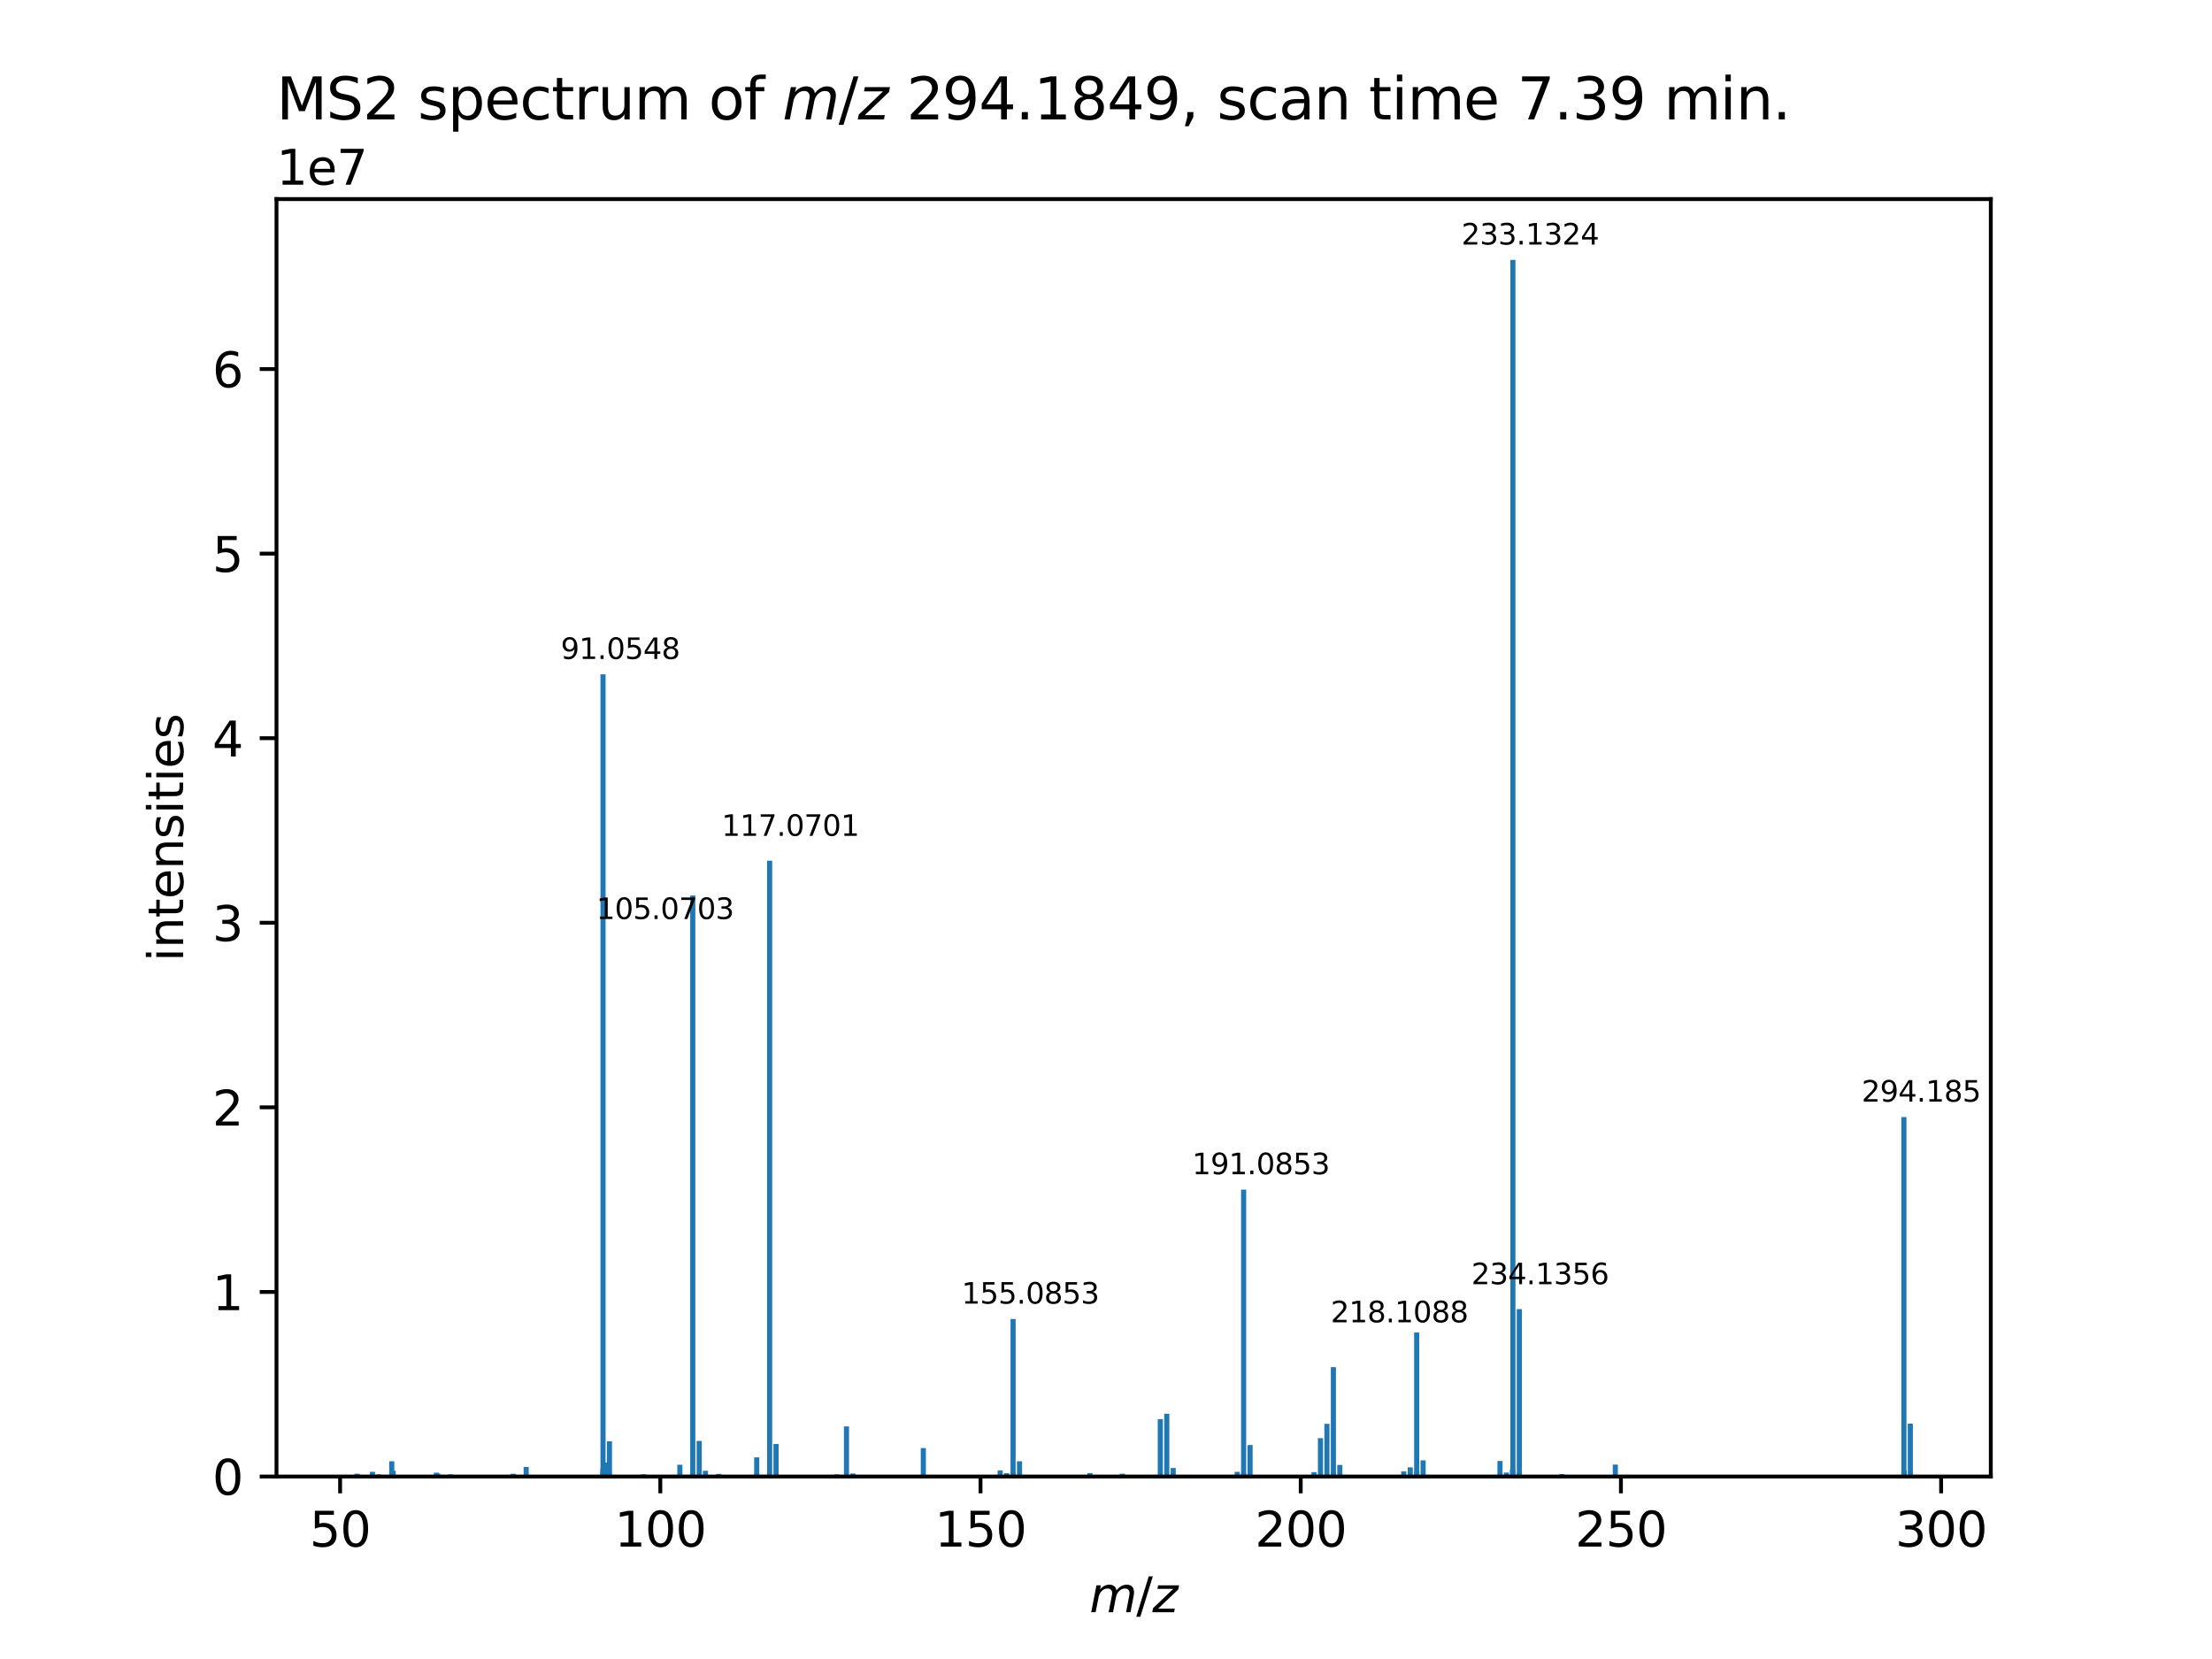 <?xml version="1.0" encoding="utf-8" standalone="no"?>
<!DOCTYPE svg PUBLIC "-//W3C//DTD SVG 1.1//EN"
  "http://www.w3.org/Graphics/SVG/1.1/DTD/svg11.dtd">
<svg xmlns:xlink="http://www.w3.org/1999/xlink" width="460.8pt" height="345.6pt" viewBox="0 0 460.8 345.6" xmlns="http://www.w3.org/2000/svg" version="1.1">
 <defs>
  <style type="text/css">*{stroke-linejoin: round; stroke-linecap: butt}</style>
 </defs>
 <g id="figure_1">
  <g id="patch_1">
   <path d="M 0 345.6 
L 460.8 345.6 
L 460.8 0 
L 0 0 
z
" style="fill: #ffffff"/>
  </g>
  <g id="axes_1">
   <g id="patch_2">
    <path d="M 57.6 307.584 
L 414.72 307.584 
L 414.72 41.472 
L 57.6 41.472 
z
" style="fill: #ffffff"/>
   </g>
   <g id="patch_3">
    <path d="M 73.833 307.584 
L 74.9 307.584 
L 74.9 307.008 
L 73.833 307.008 
z
" clip-path="url(#p7385339549)" style="fill: #1f77b4"/>
   </g>
   <g id="patch_4">
    <path d="M 77.06 307.584 
L 78.128 307.584 
L 78.128 306.606 
L 77.06 306.606 
z
" clip-path="url(#p7385339549)" style="fill: #1f77b4"/>
   </g>
   <g id="patch_5">
    <path d="M 78.378 307.584 
L 79.445 307.584 
L 79.445 307.15 
L 78.378 307.15 
z
" clip-path="url(#p7385339549)" style="fill: #1f77b4"/>
   </g>
   <g id="patch_6">
    <path d="M 81.077 307.584 
L 82.144 307.584 
L 82.144 304.41 
L 81.077 304.41 
z
" clip-path="url(#p7385339549)" style="fill: #1f77b4"/>
   </g>
   <g id="patch_7">
    <path d="M 81.366 307.584 
L 82.434 307.584 
L 82.434 306.371 
L 81.366 306.371 
z
" clip-path="url(#p7385339549)" style="fill: #1f77b4"/>
   </g>
   <g id="patch_8">
    <path d="M 90.38 307.584 
L 91.448 307.584 
L 91.448 306.788 
L 90.38 306.788 
z
" clip-path="url(#p7385339549)" style="fill: #1f77b4"/>
   </g>
   <g id="patch_9">
    <path d="M 90.662 307.584 
L 91.729 307.584 
L 91.729 306.997 
L 90.662 306.997 
z
" clip-path="url(#p7385339549)" style="fill: #1f77b4"/>
   </g>
   <g id="patch_10">
    <path d="M 93.303 307.584 
L 94.37 307.584 
L 94.37 307.152 
L 93.303 307.152 
z
" clip-path="url(#p7385339549)" style="fill: #1f77b4"/>
   </g>
   <g id="patch_11">
    <path d="M 106.389 307.584 
L 107.457 307.584 
L 107.457 307.011 
L 106.389 307.011 
z
" clip-path="url(#p7385339549)" style="fill: #1f77b4"/>
   </g>
   <g id="patch_12">
    <path d="M 109.078 307.584 
L 110.145 307.584 
L 110.145 305.588 
L 109.078 305.588 
z
" clip-path="url(#p7385339549)" style="fill: #1f77b4"/>
   </g>
   <g id="patch_13">
    <path d="M 125.071 307.584 
L 126.139 307.584 
L 126.139 305.955 
L 125.071 305.955 
z
" clip-path="url(#p7385339549)" style="fill: #1f77b4"/>
   </g>
   <g id="patch_14">
    <path d="M 125.074 307.584 
L 126.142 307.584 
L 126.142 306.693 
L 125.074 306.693 
z
" clip-path="url(#p7385339549)" style="fill: #1f77b4"/>
   </g>
   <g id="patch_15">
    <path d="M 125.087 307.584 
L 126.155 307.584 
L 126.155 140.475 
L 125.087 140.475 
z
" clip-path="url(#p7385339549)" style="fill: #1f77b4"/>
   </g>
   <g id="patch_16">
    <path d="M 125.68 307.584 
L 126.747 307.584 
L 126.747 304.679 
L 125.68 304.679 
z
" clip-path="url(#p7385339549)" style="fill: #1f77b4"/>
   </g>
   <g id="patch_17">
    <path d="M 126.426 307.584 
L 127.493 307.584 
L 127.493 300.246 
L 126.426 300.246 
z
" clip-path="url(#p7385339549)" style="fill: #1f77b4"/>
   </g>
   <g id="patch_18">
    <path d="M 133.521 307.584 
L 134.588 307.584 
L 134.588 307.129 
L 133.521 307.129 
z
" clip-path="url(#p7385339549)" style="fill: #1f77b4"/>
   </g>
   <g id="patch_19">
    <path d="M 141.096 307.584 
L 142.163 307.584 
L 142.163 305.137 
L 141.096 305.137 
z
" clip-path="url(#p7385339549)" style="fill: #1f77b4"/>
   </g>
   <g id="patch_20">
    <path d="M 143.752 307.584 
L 144.82 307.584 
L 144.82 306.981 
L 143.752 306.981 
z
" clip-path="url(#p7385339549)" style="fill: #1f77b4"/>
   </g>
   <g id="patch_21">
    <path d="M 143.785 307.584 
L 144.852 307.584 
L 144.852 186.551 
L 143.785 186.551 
z
" clip-path="url(#p7385339549)" style="fill: #1f77b4"/>
   </g>
   <g id="patch_22">
    <path d="M 145.124 307.584 
L 146.191 307.584 
L 146.191 300.176 
L 145.124 300.176 
z
" clip-path="url(#p7385339549)" style="fill: #1f77b4"/>
   </g>
   <g id="patch_23">
    <path d="M 146.426 307.584 
L 147.493 307.584 
L 147.493 306.383 
L 146.426 306.383 
z
" clip-path="url(#p7385339549)" style="fill: #1f77b4"/>
   </g>
   <g id="patch_24">
    <path d="M 149.224 307.584 
L 150.292 307.584 
L 150.292 307.046 
L 149.224 307.046 
z
" clip-path="url(#p7385339549)" style="fill: #1f77b4"/>
   </g>
   <g id="patch_25">
    <path d="M 157.105 307.584 
L 158.172 307.584 
L 158.172 303.602 
L 157.105 303.602 
z
" clip-path="url(#p7385339549)" style="fill: #1f77b4"/>
   </g>
   <g id="patch_26">
    <path d="M 157.116 307.584 
L 158.183 307.584 
L 158.183 307.045 
L 157.116 307.045 
z
" clip-path="url(#p7385339549)" style="fill: #1f77b4"/>
   </g>
   <g id="patch_27">
    <path d="M 159.794 307.584 
L 160.861 307.584 
L 160.861 179.301 
L 159.794 179.301 
z
" clip-path="url(#p7385339549)" style="fill: #1f77b4"/>
   </g>
   <g id="patch_28">
    <path d="M 161.132 307.584 
L 162.2 307.584 
L 162.2 300.806 
L 161.132 300.806 
z
" clip-path="url(#p7385339549)" style="fill: #1f77b4"/>
   </g>
   <g id="patch_29">
    <path d="M 173.806 307.584 
L 174.874 307.584 
L 174.874 307.134 
L 173.806 307.134 
z
" clip-path="url(#p7385339549)" style="fill: #1f77b4"/>
   </g>
   <g id="patch_30">
    <path d="M 175.803 307.584 
L 176.87 307.584 
L 176.87 297.145 
L 175.803 297.145 
z
" clip-path="url(#p7385339549)" style="fill: #1f77b4"/>
   </g>
   <g id="patch_31">
    <path d="M 177.141 307.584 
L 178.208 307.584 
L 178.208 306.955 
L 177.141 306.955 
z
" clip-path="url(#p7385339549)" style="fill: #1f77b4"/>
   </g>
   <g id="patch_32">
    <path d="M 191.812 307.584 
L 192.879 307.584 
L 192.879 301.653 
L 191.812 301.653 
z
" clip-path="url(#p7385339549)" style="fill: #1f77b4"/>
   </g>
   <g id="patch_33">
    <path d="M 207.821 307.584 
L 208.888 307.584 
L 208.888 306.297 
L 207.821 306.297 
z
" clip-path="url(#p7385339549)" style="fill: #1f77b4"/>
   </g>
   <g id="patch_34">
    <path d="M 209.166 307.584 
L 210.233 307.584 
L 210.233 306.888 
L 209.166 306.888 
z
" clip-path="url(#p7385339549)" style="fill: #1f77b4"/>
   </g>
   <g id="patch_35">
    <path d="M 210.492 307.584 
L 211.56 307.584 
L 211.56 307.052 
L 210.492 307.052 
z
" clip-path="url(#p7385339549)" style="fill: #1f77b4"/>
   </g>
   <g id="patch_36">
    <path d="M 210.497 307.584 
L 211.564 307.584 
L 211.564 306.993 
L 210.497 306.993 
z
" clip-path="url(#p7385339549)" style="fill: #1f77b4"/>
   </g>
   <g id="patch_37">
    <path d="M 210.51 307.584 
L 211.577 307.584 
L 211.577 274.772 
L 210.51 274.772 
z
" clip-path="url(#p7385339549)" style="fill: #1f77b4"/>
   </g>
   <g id="patch_38">
    <path d="M 210.527 307.584 
L 211.595 307.584 
L 211.595 306.623 
L 210.527 306.623 
z
" clip-path="url(#p7385339549)" style="fill: #1f77b4"/>
   </g>
   <g id="patch_39">
    <path d="M 211.848 307.584 
L 212.915 307.584 
L 212.915 304.412 
L 211.848 304.412 
z
" clip-path="url(#p7385339549)" style="fill: #1f77b4"/>
   </g>
   <g id="patch_40">
    <path d="M 226.519 307.584 
L 227.586 307.584 
L 227.586 306.868 
L 226.519 306.868 
z
" clip-path="url(#p7385339549)" style="fill: #1f77b4"/>
   </g>
   <g id="patch_41">
    <path d="M 233.286 307.584 
L 234.354 307.584 
L 234.354 307.007 
L 233.286 307.007 
z
" clip-path="url(#p7385339549)" style="fill: #1f77b4"/>
   </g>
   <g id="patch_42">
    <path d="M 241.183 307.584 
L 242.251 307.584 
L 242.251 295.63 
L 241.183 295.63 
z
" clip-path="url(#p7385339549)" style="fill: #1f77b4"/>
   </g>
   <g id="patch_43">
    <path d="M 242.528 307.584 
L 243.595 307.584 
L 243.595 294.502 
L 242.528 294.502 
z
" clip-path="url(#p7385339549)" style="fill: #1f77b4"/>
   </g>
   <g id="patch_44">
    <path d="M 243.867 307.584 
L 244.935 307.584 
L 244.935 305.808 
L 243.867 305.808 
z
" clip-path="url(#p7385339549)" style="fill: #1f77b4"/>
   </g>
   <g id="patch_45">
    <path d="M 257.194 307.584 
L 258.262 307.584 
L 258.262 306.61 
L 257.194 306.61 
z
" clip-path="url(#p7385339549)" style="fill: #1f77b4"/>
   </g>
   <g id="patch_46">
    <path d="M 258.519 307.584 
L 259.586 307.584 
L 259.586 306.872 
L 258.519 306.872 
z
" clip-path="url(#p7385339549)" style="fill: #1f77b4"/>
   </g>
   <g id="patch_47">
    <path d="M 258.537 307.584 
L 259.604 307.584 
L 259.604 247.818 
L 258.537 247.818 
z
" clip-path="url(#p7385339549)" style="fill: #1f77b4"/>
   </g>
   <g id="patch_48">
    <path d="M 259.876 307.584 
L 260.944 307.584 
L 260.944 301.017 
L 259.876 301.017 
z
" clip-path="url(#p7385339549)" style="fill: #1f77b4"/>
   </g>
   <g id="patch_49">
    <path d="M 273.203 307.584 
L 274.271 307.584 
L 274.271 306.675 
L 273.203 306.675 
z
" clip-path="url(#p7385339549)" style="fill: #1f77b4"/>
   </g>
   <g id="patch_50">
    <path d="M 274.546 307.584 
L 275.614 307.584 
L 275.614 299.588 
L 274.546 299.588 
z
" clip-path="url(#p7385339549)" style="fill: #1f77b4"/>
   </g>
   <g id="patch_51">
    <path d="M 275.891 307.584 
L 276.958 307.584 
L 276.958 296.605 
L 275.891 296.605 
z
" clip-path="url(#p7385339549)" style="fill: #1f77b4"/>
   </g>
   <g id="patch_52">
    <path d="M 277.209 307.584 
L 278.276 307.584 
L 278.276 306.705 
L 277.209 306.705 
z
" clip-path="url(#p7385339549)" style="fill: #1f77b4"/>
   </g>
   <g id="patch_53">
    <path d="M 277.235 307.584 
L 278.303 307.584 
L 278.303 284.798 
L 277.235 284.798 
z
" clip-path="url(#p7385339549)" style="fill: #1f77b4"/>
   </g>
   <g id="patch_54">
    <path d="M 277.262 307.584 
L 278.329 307.584 
L 278.329 306.895 
L 277.262 306.895 
z
" clip-path="url(#p7385339549)" style="fill: #1f77b4"/>
   </g>
   <g id="patch_55">
    <path d="M 278.574 307.584 
L 279.641 307.584 
L 279.641 305.173 
L 278.574 305.173 
z
" clip-path="url(#p7385339549)" style="fill: #1f77b4"/>
   </g>
   <g id="patch_56">
    <path d="M 291.9 307.584 
L 292.967 307.584 
L 292.967 306.495 
L 291.9 306.495 
z
" clip-path="url(#p7385339549)" style="fill: #1f77b4"/>
   </g>
   <g id="patch_57">
    <path d="M 293.245 307.584 
L 294.312 307.584 
L 294.312 305.675 
L 293.245 305.675 
z
" clip-path="url(#p7385339549)" style="fill: #1f77b4"/>
   </g>
   <g id="patch_58">
    <path d="M 294.589 307.584 
L 295.656 307.584 
L 295.656 277.576 
L 294.589 277.576 
z
" clip-path="url(#p7385339549)" style="fill: #1f77b4"/>
   </g>
   <g id="patch_59">
    <path d="M 294.618 307.584 
L 295.685 307.584 
L 295.685 306.564 
L 294.618 306.564 
z
" clip-path="url(#p7385339549)" style="fill: #1f77b4"/>
   </g>
   <g id="patch_60">
    <path d="M 295.927 307.584 
L 296.995 307.584 
L 296.995 304.209 
L 295.927 304.209 
z
" clip-path="url(#p7385339549)" style="fill: #1f77b4"/>
   </g>
   <g id="patch_61">
    <path d="M 311.942 307.584 
L 313.009 307.584 
L 313.009 304.352 
L 311.942 304.352 
z
" clip-path="url(#p7385339549)" style="fill: #1f77b4"/>
   </g>
   <g id="patch_62">
    <path d="M 313.283 307.584 
L 314.35 307.584 
L 314.35 306.752 
L 313.283 306.752 
z
" clip-path="url(#p7385339549)" style="fill: #1f77b4"/>
   </g>
   <g id="patch_63">
    <path d="M 314.568 307.584 
L 315.636 307.584 
L 315.636 306.128 
L 314.568 306.128 
z
" clip-path="url(#p7385339549)" style="fill: #1f77b4"/>
   </g>
   <g id="patch_64">
    <path d="M 314.581 307.584 
L 315.648 307.584 
L 315.648 306.119 
L 314.581 306.119 
z
" clip-path="url(#p7385339549)" style="fill: #1f77b4"/>
   </g>
   <g id="patch_65">
    <path d="M 314.632 307.584 
L 315.699 307.584 
L 315.699 54.144 
L 314.632 54.144 
z
" clip-path="url(#p7385339549)" style="fill: #1f77b4"/>
   </g>
   <g id="patch_66">
    <path d="M 315.924 307.584 
L 316.992 307.584 
L 316.992 306.842 
L 315.924 306.842 
z
" clip-path="url(#p7385339549)" style="fill: #1f77b4"/>
   </g>
   <g id="patch_67">
    <path d="M 315.97 307.584 
L 317.037 307.584 
L 317.037 272.709 
L 315.97 272.709 
z
" clip-path="url(#p7385339549)" style="fill: #1f77b4"/>
   </g>
   <g id="patch_68">
    <path d="M 324.857 307.584 
L 325.925 307.584 
L 325.925 307.059 
L 324.857 307.059 
z
" clip-path="url(#p7385339549)" style="fill: #1f77b4"/>
   </g>
   <g id="patch_69">
    <path d="M 335.97 307.584 
L 337.037 307.584 
L 337.037 305.094 
L 335.97 305.094 
z
" clip-path="url(#p7385339549)" style="fill: #1f77b4"/>
   </g>
   <g id="patch_70">
    <path d="M 396.082 307.584 
L 397.149 307.584 
L 397.149 232.694 
L 396.082 232.694 
z
" clip-path="url(#p7385339549)" style="fill: #1f77b4"/>
   </g>
   <g id="patch_71">
    <path d="M 396.128 307.584 
L 397.195 307.584 
L 397.195 306.32 
L 396.128 306.32 
z
" clip-path="url(#p7385339549)" style="fill: #1f77b4"/>
   </g>
   <g id="patch_72">
    <path d="M 397.42 307.584 
L 398.487 307.584 
L 398.487 296.567 
L 397.42 296.567 
z
" clip-path="url(#p7385339549)" style="fill: #1f77b4"/>
   </g>
   <g id="matplotlib.axis_1">
    <g id="xtick_1">
     <g id="line2d_1">
      <defs>
       <path id="m08f870b91b" d="M 0 0 
L 0 3.5 
" style="stroke: #000000; stroke-width: 0.8"/>
      </defs>
      <g>
       <use xlink:href="#m08f870b91b" x="70.85" y="307.584" style="stroke: #000000; stroke-width: 0.8"/>
      </g>
     </g>
     <g id="text_1">
      <!-- 50 -->
      <g transform="translate(64.488 322.182) scale(0.1 -0.1)">
       <defs>
        <path id="DejaVuSans-35" d="M 691 4666 
L 3169 4666 
L 3169 4134 
L 1269 4134 
L 1269 2991 
Q 1406 3038 1543 3061 
Q 1681 3084 1819 3084 
Q 2600 3084 3056 2656 
Q 3513 2228 3513 1497 
Q 3513 744 3044 326 
Q 2575 -91 1722 -91 
Q 1428 -91 1123 -41 
Q 819 9 494 109 
L 494 744 
Q 775 591 1075 516 
Q 1375 441 1709 441 
Q 2250 441 2565 725 
Q 2881 1009 2881 1497 
Q 2881 1984 2565 2268 
Q 2250 2553 1709 2553 
Q 1456 2553 1204 2497 
Q 953 2441 691 2322 
L 691 4666 
z
" transform="scale(0.016)"/>
        <path id="DejaVuSans-30" d="M 2034 4250 
Q 1547 4250 1301 3770 
Q 1056 3291 1056 2328 
Q 1056 1369 1301 889 
Q 1547 409 2034 409 
Q 2525 409 2770 889 
Q 3016 1369 3016 2328 
Q 3016 3291 2770 3770 
Q 2525 4250 2034 4250 
z
M 2034 4750 
Q 2819 4750 3233 4129 
Q 3647 3509 3647 2328 
Q 3647 1150 3233 529 
Q 2819 -91 2034 -91 
Q 1250 -91 836 529 
Q 422 1150 422 2328 
Q 422 3509 836 4129 
Q 1250 4750 2034 4750 
z
" transform="scale(0.016)"/>
       </defs>
       <use xlink:href="#DejaVuSans-35"/>
       <use xlink:href="#DejaVuSans-30" x="63.623"/>
      </g>
     </g>
    </g>
    <g id="xtick_2">
     <g id="line2d_2">
      <g>
       <use xlink:href="#m08f870b91b" x="137.555" y="307.584" style="stroke: #000000; stroke-width: 0.8"/>
      </g>
     </g>
     <g id="text_2">
      <!-- 100 -->
      <g transform="translate(128.011 322.182) scale(0.1 -0.1)">
       <defs>
        <path id="DejaVuSans-31" d="M 794 531 
L 1825 531 
L 1825 4091 
L 703 3866 
L 703 4441 
L 1819 4666 
L 2450 4666 
L 2450 531 
L 3481 531 
L 3481 0 
L 794 0 
L 794 531 
z
" transform="scale(0.016)"/>
       </defs>
       <use xlink:href="#DejaVuSans-31"/>
       <use xlink:href="#DejaVuSans-30" x="63.623"/>
       <use xlink:href="#DejaVuSans-30" x="127.246"/>
      </g>
     </g>
    </g>
    <g id="xtick_3">
     <g id="line2d_3">
      <g>
       <use xlink:href="#m08f870b91b" x="204.259" y="307.584" style="stroke: #000000; stroke-width: 0.8"/>
      </g>
     </g>
     <g id="text_3">
      <!-- 150 -->
      <g transform="translate(194.715 322.182) scale(0.1 -0.1)">
       <use xlink:href="#DejaVuSans-31"/>
       <use xlink:href="#DejaVuSans-35" x="63.623"/>
       <use xlink:href="#DejaVuSans-30" x="127.246"/>
      </g>
     </g>
    </g>
    <g id="xtick_4">
     <g id="line2d_4">
      <g>
       <use xlink:href="#m08f870b91b" x="270.964" y="307.584" style="stroke: #000000; stroke-width: 0.8"/>
      </g>
     </g>
     <g id="text_4">
      <!-- 200 -->
      <g transform="translate(261.42 322.182) scale(0.1 -0.1)">
       <defs>
        <path id="DejaVuSans-32" d="M 1228 531 
L 3431 531 
L 3431 0 
L 469 0 
L 469 531 
Q 828 903 1448 1529 
Q 2069 2156 2228 2338 
Q 2531 2678 2651 2914 
Q 2772 3150 2772 3378 
Q 2772 3750 2511 3984 
Q 2250 4219 1831 4219 
Q 1534 4219 1204 4116 
Q 875 4013 500 3803 
L 500 4441 
Q 881 4594 1212 4672 
Q 1544 4750 1819 4750 
Q 2544 4750 2975 4387 
Q 3406 4025 3406 3419 
Q 3406 3131 3298 2873 
Q 3191 2616 2906 2266 
Q 2828 2175 2409 1742 
Q 1991 1309 1228 531 
z
" transform="scale(0.016)"/>
       </defs>
       <use xlink:href="#DejaVuSans-32"/>
       <use xlink:href="#DejaVuSans-30" x="63.623"/>
       <use xlink:href="#DejaVuSans-30" x="127.246"/>
      </g>
     </g>
    </g>
    <g id="xtick_5">
     <g id="line2d_5">
      <g>
       <use xlink:href="#m08f870b91b" x="337.668" y="307.584" style="stroke: #000000; stroke-width: 0.8"/>
      </g>
     </g>
     <g id="text_5">
      <!-- 250 -->
      <g transform="translate(328.125 322.182) scale(0.1 -0.1)">
       <use xlink:href="#DejaVuSans-32"/>
       <use xlink:href="#DejaVuSans-35" x="63.623"/>
       <use xlink:href="#DejaVuSans-30" x="127.246"/>
      </g>
     </g>
    </g>
    <g id="xtick_6">
     <g id="line2d_6">
      <g>
       <use xlink:href="#m08f870b91b" x="404.373" y="307.584" style="stroke: #000000; stroke-width: 0.8"/>
      </g>
     </g>
     <g id="text_6">
      <!-- 300 -->
      <g transform="translate(394.829 322.182) scale(0.1 -0.1)">
       <defs>
        <path id="DejaVuSans-33" d="M 2597 2516 
Q 3050 2419 3304 2112 
Q 3559 1806 3559 1356 
Q 3559 666 3084 287 
Q 2609 -91 1734 -91 
Q 1441 -91 1130 -33 
Q 819 25 488 141 
L 488 750 
Q 750 597 1062 519 
Q 1375 441 1716 441 
Q 2309 441 2620 675 
Q 2931 909 2931 1356 
Q 2931 1769 2642 2001 
Q 2353 2234 1838 2234 
L 1294 2234 
L 1294 2753 
L 1863 2753 
Q 2328 2753 2575 2939 
Q 2822 3125 2822 3475 
Q 2822 3834 2567 4026 
Q 2313 4219 1838 4219 
Q 1578 4219 1281 4162 
Q 984 4106 628 3988 
L 628 4550 
Q 988 4650 1302 4700 
Q 1616 4750 1894 4750 
Q 2613 4750 3031 4423 
Q 3450 4097 3450 3541 
Q 3450 3153 3228 2886 
Q 3006 2619 2597 2516 
z
" transform="scale(0.016)"/>
       </defs>
       <use xlink:href="#DejaVuSans-33"/>
       <use xlink:href="#DejaVuSans-30" x="63.623"/>
       <use xlink:href="#DejaVuSans-30" x="127.246"/>
      </g>
     </g>
    </g>
    <g id="text_7">
     <!-- ${m/z}$ -->
     <g transform="translate(226.96 335.861) scale(0.1 -0.1)">
      <defs>
       <path id="DejaVuSans-Oblique-6d" d="M 5747 2113 
L 5338 0 
L 4763 0 
L 5166 2094 
Q 5191 2228 5203 2325 
Q 5216 2422 5216 2491 
Q 5216 2772 5059 2928 
Q 4903 3084 4622 3084 
Q 4203 3084 3875 2770 
Q 3547 2456 3450 1953 
L 3066 0 
L 2491 0 
L 2900 2094 
Q 2925 2209 2937 2307 
Q 2950 2406 2950 2484 
Q 2950 2769 2794 2926 
Q 2638 3084 2363 3084 
Q 1938 3084 1609 2770 
Q 1281 2456 1184 1953 
L 800 0 
L 225 0 
L 909 3500 
L 1484 3500 
L 1375 2956 
Q 1609 3263 1923 3423 
Q 2238 3584 2597 3584 
Q 2978 3584 3223 3384 
Q 3469 3184 3519 2828 
Q 3781 3197 4126 3390 
Q 4472 3584 4856 3584 
Q 5306 3584 5551 3325 
Q 5797 3066 5797 2591 
Q 5797 2488 5784 2364 
Q 5772 2241 5747 2113 
z
" transform="scale(0.016)"/>
       <path id="DejaVuSans-2f" d="M 1625 4666 
L 2156 4666 
L 531 -594 
L 0 -594 
L 1625 4666 
z
" transform="scale(0.016)"/>
       <path id="DejaVuSans-Oblique-7a" d="M 744 3500 
L 3475 3500 
L 3372 2975 
L 738 459 
L 2913 459 
L 2822 0 
L -19 0 
L 84 525 
L 2719 3041 
L 653 3041 
L 744 3500 
z
" transform="scale(0.016)"/>
      </defs>
      <use xlink:href="#DejaVuSans-Oblique-6d" transform="translate(0 0.094)"/>
      <use xlink:href="#DejaVuSans-2f" transform="translate(97.412 0.094)"/>
      <use xlink:href="#DejaVuSans-Oblique-7a" transform="translate(131.104 0.094)"/>
     </g>
    </g>
   </g>
   <g id="matplotlib.axis_2">
    <g id="ytick_1">
     <g id="line2d_7">
      <defs>
       <path id="ma434aa951e" d="M 0 0 
L -3.5 0 
" style="stroke: #000000; stroke-width: 0.8"/>
      </defs>
      <g>
       <use xlink:href="#ma434aa951e" x="57.6" y="307.584" style="stroke: #000000; stroke-width: 0.8"/>
      </g>
     </g>
     <g id="text_8">
      <!-- 0 -->
      <g transform="translate(44.237 311.383) scale(0.1 -0.1)">
       <use xlink:href="#DejaVuSans-30"/>
      </g>
     </g>
    </g>
    <g id="ytick_2">
     <g id="line2d_8">
      <g>
       <use xlink:href="#ma434aa951e" x="57.6" y="269.133" style="stroke: #000000; stroke-width: 0.8"/>
      </g>
     </g>
     <g id="text_9">
      <!-- 1 -->
      <g transform="translate(44.237 272.932) scale(0.1 -0.1)">
       <use xlink:href="#DejaVuSans-31"/>
      </g>
     </g>
    </g>
    <g id="ytick_3">
     <g id="line2d_9">
      <g>
       <use xlink:href="#ma434aa951e" x="57.6" y="230.681" style="stroke: #000000; stroke-width: 0.8"/>
      </g>
     </g>
     <g id="text_10">
      <!-- 2 -->
      <g transform="translate(44.237 234.481) scale(0.1 -0.1)">
       <use xlink:href="#DejaVuSans-32"/>
      </g>
     </g>
    </g>
    <g id="ytick_4">
     <g id="line2d_10">
      <g>
       <use xlink:href="#ma434aa951e" x="57.6" y="192.23" style="stroke: #000000; stroke-width: 0.8"/>
      </g>
     </g>
     <g id="text_11">
      <!-- 3 -->
      <g transform="translate(44.237 196.029) scale(0.1 -0.1)">
       <use xlink:href="#DejaVuSans-33"/>
      </g>
     </g>
    </g>
    <g id="ytick_5">
     <g id="line2d_11">
      <g>
       <use xlink:href="#ma434aa951e" x="57.6" y="153.779" style="stroke: #000000; stroke-width: 0.8"/>
      </g>
     </g>
     <g id="text_12">
      <!-- 4 -->
      <g transform="translate(44.237 157.578) scale(0.1 -0.1)">
       <defs>
        <path id="DejaVuSans-34" d="M 2419 4116 
L 825 1625 
L 2419 1625 
L 2419 4116 
z
M 2253 4666 
L 3047 4666 
L 3047 1625 
L 3713 1625 
L 3713 1100 
L 3047 1100 
L 3047 0 
L 2419 0 
L 2419 1100 
L 313 1100 
L 313 1709 
L 2253 4666 
z
" transform="scale(0.016)"/>
       </defs>
       <use xlink:href="#DejaVuSans-34"/>
      </g>
     </g>
    </g>
    <g id="ytick_6">
     <g id="line2d_12">
      <g>
       <use xlink:href="#ma434aa951e" x="57.6" y="115.327" style="stroke: #000000; stroke-width: 0.8"/>
      </g>
     </g>
     <g id="text_13">
      <!-- 5 -->
      <g transform="translate(44.237 119.127) scale(0.1 -0.1)">
       <use xlink:href="#DejaVuSans-35"/>
      </g>
     </g>
    </g>
    <g id="ytick_7">
     <g id="line2d_13">
      <g>
       <use xlink:href="#ma434aa951e" x="57.6" y="76.876" style="stroke: #000000; stroke-width: 0.8"/>
      </g>
     </g>
     <g id="text_14">
      <!-- 6 -->
      <g transform="translate(44.237 80.675) scale(0.1 -0.1)">
       <defs>
        <path id="DejaVuSans-36" d="M 2113 2584 
Q 1688 2584 1439 2293 
Q 1191 2003 1191 1497 
Q 1191 994 1439 701 
Q 1688 409 2113 409 
Q 2538 409 2786 701 
Q 3034 994 3034 1497 
Q 3034 2003 2786 2293 
Q 2538 2584 2113 2584 
z
M 3366 4563 
L 3366 3988 
Q 3128 4100 2886 4159 
Q 2644 4219 2406 4219 
Q 1781 4219 1451 3797 
Q 1122 3375 1075 2522 
Q 1259 2794 1537 2939 
Q 1816 3084 2150 3084 
Q 2853 3084 3261 2657 
Q 3669 2231 3669 1497 
Q 3669 778 3244 343 
Q 2819 -91 2113 -91 
Q 1303 -91 875 529 
Q 447 1150 447 2328 
Q 447 3434 972 4092 
Q 1497 4750 2381 4750 
Q 2619 4750 2861 4703 
Q 3103 4656 3366 4563 
z
" transform="scale(0.016)"/>
       </defs>
       <use xlink:href="#DejaVuSans-36"/>
      </g>
     </g>
    </g>
    <g id="text_15">
     <!-- intensities -->
     <g transform="translate(38.158 200.315) rotate(-90) scale(0.1 -0.1)">
      <defs>
       <path id="DejaVuSans-69" d="M 603 3500 
L 1178 3500 
L 1178 0 
L 603 0 
L 603 3500 
z
M 603 4863 
L 1178 4863 
L 1178 4134 
L 603 4134 
L 603 4863 
z
" transform="scale(0.016)"/>
       <path id="DejaVuSans-6e" d="M 3513 2113 
L 3513 0 
L 2938 0 
L 2938 2094 
Q 2938 2591 2744 2837 
Q 2550 3084 2163 3084 
Q 1697 3084 1428 2787 
Q 1159 2491 1159 1978 
L 1159 0 
L 581 0 
L 581 3500 
L 1159 3500 
L 1159 2956 
Q 1366 3272 1645 3428 
Q 1925 3584 2291 3584 
Q 2894 3584 3203 3211 
Q 3513 2838 3513 2113 
z
" transform="scale(0.016)"/>
       <path id="DejaVuSans-74" d="M 1172 4494 
L 1172 3500 
L 2356 3500 
L 2356 3053 
L 1172 3053 
L 1172 1153 
Q 1172 725 1289 603 
Q 1406 481 1766 481 
L 2356 481 
L 2356 0 
L 1766 0 
Q 1100 0 847 248 
Q 594 497 594 1153 
L 594 3053 
L 172 3053 
L 172 3500 
L 594 3500 
L 594 4494 
L 1172 4494 
z
" transform="scale(0.016)"/>
       <path id="DejaVuSans-65" d="M 3597 1894 
L 3597 1613 
L 953 1613 
Q 991 1019 1311 708 
Q 1631 397 2203 397 
Q 2534 397 2845 478 
Q 3156 559 3463 722 
L 3463 178 
Q 3153 47 2828 -22 
Q 2503 -91 2169 -91 
Q 1331 -91 842 396 
Q 353 884 353 1716 
Q 353 2575 817 3079 
Q 1281 3584 2069 3584 
Q 2775 3584 3186 3129 
Q 3597 2675 3597 1894 
z
M 3022 2063 
Q 3016 2534 2758 2815 
Q 2500 3097 2075 3097 
Q 1594 3097 1305 2825 
Q 1016 2553 972 2059 
L 3022 2063 
z
" transform="scale(0.016)"/>
       <path id="DejaVuSans-73" d="M 2834 3397 
L 2834 2853 
Q 2591 2978 2328 3040 
Q 2066 3103 1784 3103 
Q 1356 3103 1142 2972 
Q 928 2841 928 2578 
Q 928 2378 1081 2264 
Q 1234 2150 1697 2047 
L 1894 2003 
Q 2506 1872 2764 1633 
Q 3022 1394 3022 966 
Q 3022 478 2636 193 
Q 2250 -91 1575 -91 
Q 1294 -91 989 -36 
Q 684 19 347 128 
L 347 722 
Q 666 556 975 473 
Q 1284 391 1588 391 
Q 1994 391 2212 530 
Q 2431 669 2431 922 
Q 2431 1156 2273 1281 
Q 2116 1406 1581 1522 
L 1381 1569 
Q 847 1681 609 1914 
Q 372 2147 372 2553 
Q 372 3047 722 3315 
Q 1072 3584 1716 3584 
Q 2034 3584 2315 3537 
Q 2597 3491 2834 3397 
z
" transform="scale(0.016)"/>
      </defs>
      <use xlink:href="#DejaVuSans-69"/>
      <use xlink:href="#DejaVuSans-6e" x="27.783"/>
      <use xlink:href="#DejaVuSans-74" x="91.162"/>
      <use xlink:href="#DejaVuSans-65" x="130.371"/>
      <use xlink:href="#DejaVuSans-6e" x="191.895"/>
      <use xlink:href="#DejaVuSans-73" x="255.273"/>
      <use xlink:href="#DejaVuSans-69" x="307.373"/>
      <use xlink:href="#DejaVuSans-74" x="335.156"/>
      <use xlink:href="#DejaVuSans-69" x="374.365"/>
      <use xlink:href="#DejaVuSans-65" x="402.148"/>
      <use xlink:href="#DejaVuSans-73" x="463.672"/>
     </g>
    </g>
    <g id="text_16">
     <!-- 1e7 -->
     <g transform="translate(57.6 38.472) scale(0.1 -0.1)">
      <defs>
       <path id="DejaVuSans-37" d="M 525 4666 
L 3525 4666 
L 3525 4397 
L 1831 0 
L 1172 0 
L 2766 4134 
L 525 4134 
L 525 4666 
z
" transform="scale(0.016)"/>
      </defs>
      <use xlink:href="#DejaVuSans-31"/>
      <use xlink:href="#DejaVuSans-65" x="63.623"/>
      <use xlink:href="#DejaVuSans-37" x="125.146"/>
     </g>
    </g>
   </g>
   <g id="patch_73">
    <path d="M 57.6 307.584 
L 57.6 41.472 
" style="fill: none; stroke: #000000; stroke-width: 0.8; stroke-linejoin: miter; stroke-linecap: square"/>
   </g>
   <g id="patch_74">
    <path d="M 414.72 307.584 
L 414.72 41.472 
" style="fill: none; stroke: #000000; stroke-width: 0.8; stroke-linejoin: miter; stroke-linecap: square"/>
   </g>
   <g id="patch_75">
    <path d="M 57.6 307.584 
L 414.72 307.584 
" style="fill: none; stroke: #000000; stroke-width: 0.8; stroke-linejoin: miter; stroke-linecap: square"/>
   </g>
   <g id="patch_76">
    <path d="M 57.6 41.472 
L 414.72 41.472 
" style="fill: none; stroke: #000000; stroke-width: 0.8; stroke-linejoin: miter; stroke-linecap: square"/>
   </g>
   <g id="text_17">
    <!-- 91.0548 -->
    <g transform="translate(116.815 137.271) scale(0.06 -0.06)">
     <defs>
      <path id="DejaVuSans-39" d="M 703 97 
L 703 672 
Q 941 559 1184 500 
Q 1428 441 1663 441 
Q 2288 441 2617 861 
Q 2947 1281 2994 2138 
Q 2813 1869 2534 1725 
Q 2256 1581 1919 1581 
Q 1219 1581 811 2004 
Q 403 2428 403 3163 
Q 403 3881 828 4315 
Q 1253 4750 1959 4750 
Q 2769 4750 3195 4129 
Q 3622 3509 3622 2328 
Q 3622 1225 3098 567 
Q 2575 -91 1691 -91 
Q 1453 -91 1209 -44 
Q 966 3 703 97 
z
M 1959 2075 
Q 2384 2075 2632 2365 
Q 2881 2656 2881 3163 
Q 2881 3666 2632 3958 
Q 2384 4250 1959 4250 
Q 1534 4250 1286 3958 
Q 1038 3666 1038 3163 
Q 1038 2656 1286 2365 
Q 1534 2075 1959 2075 
z
" transform="scale(0.016)"/>
      <path id="DejaVuSans-2e" d="M 684 794 
L 1344 794 
L 1344 0 
L 684 0 
L 684 794 
z
" transform="scale(0.016)"/>
      <path id="DejaVuSans-38" d="M 2034 2216 
Q 1584 2216 1326 1975 
Q 1069 1734 1069 1313 
Q 1069 891 1326 650 
Q 1584 409 2034 409 
Q 2484 409 2743 651 
Q 3003 894 3003 1313 
Q 3003 1734 2745 1975 
Q 2488 2216 2034 2216 
z
M 1403 2484 
Q 997 2584 770 2862 
Q 544 3141 544 3541 
Q 544 4100 942 4425 
Q 1341 4750 2034 4750 
Q 2731 4750 3128 4425 
Q 3525 4100 3525 3541 
Q 3525 3141 3298 2862 
Q 3072 2584 2669 2484 
Q 3125 2378 3379 2068 
Q 3634 1759 3634 1313 
Q 3634 634 3220 271 
Q 2806 -91 2034 -91 
Q 1263 -91 848 271 
Q 434 634 434 1313 
Q 434 1759 690 2068 
Q 947 2378 1403 2484 
z
M 1172 3481 
Q 1172 3119 1398 2916 
Q 1625 2713 2034 2713 
Q 2441 2713 2670 2916 
Q 2900 3119 2900 3481 
Q 2900 3844 2670 4047 
Q 2441 4250 2034 4250 
Q 1625 4250 1398 4047 
Q 1172 3844 1172 3481 
z
" transform="scale(0.016)"/>
     </defs>
     <use xlink:href="#DejaVuSans-39"/>
     <use xlink:href="#DejaVuSans-31" x="63.623"/>
     <use xlink:href="#DejaVuSans-2e" x="127.246"/>
     <use xlink:href="#DejaVuSans-30" x="159.033"/>
     <use xlink:href="#DejaVuSans-35" x="222.656"/>
     <use xlink:href="#DejaVuSans-34" x="286.279"/>
     <use xlink:href="#DejaVuSans-38" x="349.902"/>
    </g>
   </g>
   <g id="text_18">
    <!-- 105.0703 -->
    <g transform="translate(124.244 191.447) scale(0.06 -0.06)">
     <use xlink:href="#DejaVuSans-31"/>
     <use xlink:href="#DejaVuSans-30" x="63.623"/>
     <use xlink:href="#DejaVuSans-35" x="127.246"/>
     <use xlink:href="#DejaVuSans-2e" x="190.869"/>
     <use xlink:href="#DejaVuSans-30" x="222.656"/>
     <use xlink:href="#DejaVuSans-37" x="286.279"/>
     <use xlink:href="#DejaVuSans-30" x="349.902"/>
     <use xlink:href="#DejaVuSans-33" x="413.525"/>
    </g>
   </g>
   <g id="text_19">
    <!-- 117.0701 -->
    <g transform="translate(150.333 174.117) scale(0.06 -0.06)">
     <use xlink:href="#DejaVuSans-31"/>
     <use xlink:href="#DejaVuSans-31" x="63.623"/>
     <use xlink:href="#DejaVuSans-37" x="127.246"/>
     <use xlink:href="#DejaVuSans-2e" x="190.869"/>
     <use xlink:href="#DejaVuSans-30" x="222.656"/>
     <use xlink:href="#DejaVuSans-37" x="286.279"/>
     <use xlink:href="#DejaVuSans-30" x="349.902"/>
     <use xlink:href="#DejaVuSans-31" x="413.525"/>
    </g>
   </g>
   <g id="text_20">
    <!-- 155.0853 -->
    <g transform="translate(200.329 271.568) scale(0.06 -0.06)">
     <use xlink:href="#DejaVuSans-31"/>
     <use xlink:href="#DejaVuSans-35" x="63.623"/>
     <use xlink:href="#DejaVuSans-35" x="127.246"/>
     <use xlink:href="#DejaVuSans-2e" x="190.869"/>
     <use xlink:href="#DejaVuSans-30" x="222.656"/>
     <use xlink:href="#DejaVuSans-38" x="286.279"/>
     <use xlink:href="#DejaVuSans-35" x="349.902"/>
     <use xlink:href="#DejaVuSans-33" x="413.525"/>
    </g>
   </g>
   <g id="text_21">
    <!-- 191.0853 -->
    <g transform="translate(248.356 244.613) scale(0.06 -0.06)">
     <use xlink:href="#DejaVuSans-31"/>
     <use xlink:href="#DejaVuSans-39" x="63.623"/>
     <use xlink:href="#DejaVuSans-31" x="127.246"/>
     <use xlink:href="#DejaVuSans-2e" x="190.869"/>
     <use xlink:href="#DejaVuSans-30" x="222.656"/>
     <use xlink:href="#DejaVuSans-38" x="286.279"/>
     <use xlink:href="#DejaVuSans-35" x="349.902"/>
     <use xlink:href="#DejaVuSans-33" x="413.525"/>
    </g>
   </g>
   <g id="text_22">
    <!-- 218.1088 -->
    <g transform="translate(277.208 275.458) scale(0.06 -0.06)">
     <use xlink:href="#DejaVuSans-32"/>
     <use xlink:href="#DejaVuSans-31" x="63.623"/>
     <use xlink:href="#DejaVuSans-38" x="127.246"/>
     <use xlink:href="#DejaVuSans-2e" x="190.869"/>
     <use xlink:href="#DejaVuSans-31" x="222.656"/>
     <use xlink:href="#DejaVuSans-30" x="286.279"/>
     <use xlink:href="#DejaVuSans-38" x="349.902"/>
     <use xlink:href="#DejaVuSans-38" x="413.525"/>
    </g>
   </g>
   <g id="text_23">
    <!-- 233.1324 -->
    <g transform="translate(304.451 50.94) scale(0.06 -0.06)">
     <use xlink:href="#DejaVuSans-32"/>
     <use xlink:href="#DejaVuSans-33" x="63.623"/>
     <use xlink:href="#DejaVuSans-33" x="127.246"/>
     <use xlink:href="#DejaVuSans-2e" x="190.869"/>
     <use xlink:href="#DejaVuSans-31" x="222.656"/>
     <use xlink:href="#DejaVuSans-33" x="286.279"/>
     <use xlink:href="#DejaVuSans-32" x="349.902"/>
     <use xlink:href="#DejaVuSans-34" x="413.525"/>
    </g>
   </g>
   <g id="text_24">
    <!-- 234.1356 -->
    <g transform="translate(306.509 267.525) scale(0.06 -0.06)">
     <use xlink:href="#DejaVuSans-32"/>
     <use xlink:href="#DejaVuSans-33" x="63.623"/>
     <use xlink:href="#DejaVuSans-34" x="127.246"/>
     <use xlink:href="#DejaVuSans-2e" x="190.869"/>
     <use xlink:href="#DejaVuSans-31" x="222.656"/>
     <use xlink:href="#DejaVuSans-33" x="286.279"/>
     <use xlink:href="#DejaVuSans-35" x="349.902"/>
     <use xlink:href="#DejaVuSans-36" x="413.525"/>
    </g>
   </g>
   <g id="text_25">
    <!-- 294.185 -->
    <g transform="translate(387.809 229.49) scale(0.06 -0.06)">
     <use xlink:href="#DejaVuSans-32"/>
     <use xlink:href="#DejaVuSans-39" x="63.623"/>
     <use xlink:href="#DejaVuSans-34" x="127.246"/>
     <use xlink:href="#DejaVuSans-2e" x="190.869"/>
     <use xlink:href="#DejaVuSans-31" x="222.656"/>
     <use xlink:href="#DejaVuSans-38" x="286.279"/>
     <use xlink:href="#DejaVuSans-35" x="349.902"/>
    </g>
   </g>
   <g id="text_26">
    <!-- MS2 spectrum of ${m/z}$ 294.1849, scan time 7.39 min. -->
    <g transform="translate(57.6 24.874) scale(0.12 -0.12)">
     <defs>
      <path id="DejaVuSans-4d" d="M 628 4666 
L 1569 4666 
L 2759 1491 
L 3956 4666 
L 4897 4666 
L 4897 0 
L 4281 0 
L 4281 4097 
L 3078 897 
L 2444 897 
L 1241 4097 
L 1241 0 
L 628 0 
L 628 4666 
z
" transform="scale(0.016)"/>
      <path id="DejaVuSans-53" d="M 3425 4513 
L 3425 3897 
Q 3066 4069 2747 4153 
Q 2428 4238 2131 4238 
Q 1616 4238 1336 4038 
Q 1056 3838 1056 3469 
Q 1056 3159 1242 3001 
Q 1428 2844 1947 2747 
L 2328 2669 
Q 3034 2534 3370 2195 
Q 3706 1856 3706 1288 
Q 3706 609 3251 259 
Q 2797 -91 1919 -91 
Q 1588 -91 1214 -16 
Q 841 59 441 206 
L 441 856 
Q 825 641 1194 531 
Q 1563 422 1919 422 
Q 2459 422 2753 634 
Q 3047 847 3047 1241 
Q 3047 1584 2836 1778 
Q 2625 1972 2144 2069 
L 1759 2144 
Q 1053 2284 737 2584 
Q 422 2884 422 3419 
Q 422 4038 858 4394 
Q 1294 4750 2059 4750 
Q 2388 4750 2728 4690 
Q 3069 4631 3425 4513 
z
" transform="scale(0.016)"/>
      <path id="DejaVuSans-20" transform="scale(0.016)"/>
      <path id="DejaVuSans-70" d="M 1159 525 
L 1159 -1331 
L 581 -1331 
L 581 3500 
L 1159 3500 
L 1159 2969 
Q 1341 3281 1617 3432 
Q 1894 3584 2278 3584 
Q 2916 3584 3314 3078 
Q 3713 2572 3713 1747 
Q 3713 922 3314 415 
Q 2916 -91 2278 -91 
Q 1894 -91 1617 61 
Q 1341 213 1159 525 
z
M 3116 1747 
Q 3116 2381 2855 2742 
Q 2594 3103 2138 3103 
Q 1681 3103 1420 2742 
Q 1159 2381 1159 1747 
Q 1159 1113 1420 752 
Q 1681 391 2138 391 
Q 2594 391 2855 752 
Q 3116 1113 3116 1747 
z
" transform="scale(0.016)"/>
      <path id="DejaVuSans-63" d="M 3122 3366 
L 3122 2828 
Q 2878 2963 2633 3030 
Q 2388 3097 2138 3097 
Q 1578 3097 1268 2742 
Q 959 2388 959 1747 
Q 959 1106 1268 751 
Q 1578 397 2138 397 
Q 2388 397 2633 464 
Q 2878 531 3122 666 
L 3122 134 
Q 2881 22 2623 -34 
Q 2366 -91 2075 -91 
Q 1284 -91 818 406 
Q 353 903 353 1747 
Q 353 2603 823 3093 
Q 1294 3584 2113 3584 
Q 2378 3584 2631 3529 
Q 2884 3475 3122 3366 
z
" transform="scale(0.016)"/>
      <path id="DejaVuSans-72" d="M 2631 2963 
Q 2534 3019 2420 3045 
Q 2306 3072 2169 3072 
Q 1681 3072 1420 2755 
Q 1159 2438 1159 1844 
L 1159 0 
L 581 0 
L 581 3500 
L 1159 3500 
L 1159 2956 
Q 1341 3275 1631 3429 
Q 1922 3584 2338 3584 
Q 2397 3584 2469 3576 
Q 2541 3569 2628 3553 
L 2631 2963 
z
" transform="scale(0.016)"/>
      <path id="DejaVuSans-75" d="M 544 1381 
L 544 3500 
L 1119 3500 
L 1119 1403 
Q 1119 906 1312 657 
Q 1506 409 1894 409 
Q 2359 409 2629 706 
Q 2900 1003 2900 1516 
L 2900 3500 
L 3475 3500 
L 3475 0 
L 2900 0 
L 2900 538 
Q 2691 219 2414 64 
Q 2138 -91 1772 -91 
Q 1169 -91 856 284 
Q 544 659 544 1381 
z
M 1991 3584 
L 1991 3584 
z
" transform="scale(0.016)"/>
      <path id="DejaVuSans-6d" d="M 3328 2828 
Q 3544 3216 3844 3400 
Q 4144 3584 4550 3584 
Q 5097 3584 5394 3201 
Q 5691 2819 5691 2113 
L 5691 0 
L 5113 0 
L 5113 2094 
Q 5113 2597 4934 2840 
Q 4756 3084 4391 3084 
Q 3944 3084 3684 2787 
Q 3425 2491 3425 1978 
L 3425 0 
L 2847 0 
L 2847 2094 
Q 2847 2600 2669 2842 
Q 2491 3084 2119 3084 
Q 1678 3084 1418 2786 
Q 1159 2488 1159 1978 
L 1159 0 
L 581 0 
L 581 3500 
L 1159 3500 
L 1159 2956 
Q 1356 3278 1631 3431 
Q 1906 3584 2284 3584 
Q 2666 3584 2933 3390 
Q 3200 3197 3328 2828 
z
" transform="scale(0.016)"/>
      <path id="DejaVuSans-6f" d="M 1959 3097 
Q 1497 3097 1228 2736 
Q 959 2375 959 1747 
Q 959 1119 1226 758 
Q 1494 397 1959 397 
Q 2419 397 2687 759 
Q 2956 1122 2956 1747 
Q 2956 2369 2687 2733 
Q 2419 3097 1959 3097 
z
M 1959 3584 
Q 2709 3584 3137 3096 
Q 3566 2609 3566 1747 
Q 3566 888 3137 398 
Q 2709 -91 1959 -91 
Q 1206 -91 779 398 
Q 353 888 353 1747 
Q 353 2609 779 3096 
Q 1206 3584 1959 3584 
z
" transform="scale(0.016)"/>
      <path id="DejaVuSans-66" d="M 2375 4863 
L 2375 4384 
L 1825 4384 
Q 1516 4384 1395 4259 
Q 1275 4134 1275 3809 
L 1275 3500 
L 2222 3500 
L 2222 3053 
L 1275 3053 
L 1275 0 
L 697 0 
L 697 3053 
L 147 3053 
L 147 3500 
L 697 3500 
L 697 3744 
Q 697 4328 969 4595 
Q 1241 4863 1831 4863 
L 2375 4863 
z
" transform="scale(0.016)"/>
      <path id="DejaVuSans-2c" d="M 750 794 
L 1409 794 
L 1409 256 
L 897 -744 
L 494 -744 
L 750 256 
L 750 794 
z
" transform="scale(0.016)"/>
      <path id="DejaVuSans-61" d="M 2194 1759 
Q 1497 1759 1228 1600 
Q 959 1441 959 1056 
Q 959 750 1161 570 
Q 1363 391 1709 391 
Q 2188 391 2477 730 
Q 2766 1069 2766 1631 
L 2766 1759 
L 2194 1759 
z
M 3341 1997 
L 3341 0 
L 2766 0 
L 2766 531 
Q 2569 213 2275 61 
Q 1981 -91 1556 -91 
Q 1019 -91 701 211 
Q 384 513 384 1019 
Q 384 1609 779 1909 
Q 1175 2209 1959 2209 
L 2766 2209 
L 2766 2266 
Q 2766 2663 2505 2880 
Q 2244 3097 1772 3097 
Q 1472 3097 1187 3025 
Q 903 2953 641 2809 
L 641 3341 
Q 956 3463 1253 3523 
Q 1550 3584 1831 3584 
Q 2591 3584 2966 3190 
Q 3341 2797 3341 1997 
z
" transform="scale(0.016)"/>
     </defs>
     <use xlink:href="#DejaVuSans-4d" transform="translate(0 0.016)"/>
     <use xlink:href="#DejaVuSans-53" transform="translate(86.279 0.016)"/>
     <use xlink:href="#DejaVuSans-32" transform="translate(149.756 0.016)"/>
     <use xlink:href="#DejaVuSans-20" transform="translate(213.379 0.016)"/>
     <use xlink:href="#DejaVuSans-73" transform="translate(245.166 0.016)"/>
     <use xlink:href="#DejaVuSans-70" transform="translate(297.266 0.016)"/>
     <use xlink:href="#DejaVuSans-65" transform="translate(360.742 0.016)"/>
     <use xlink:href="#DejaVuSans-63" transform="translate(422.266 0.016)"/>
     <use xlink:href="#DejaVuSans-74" transform="translate(477.246 0.016)"/>
     <use xlink:href="#DejaVuSans-72" transform="translate(516.455 0.016)"/>
     <use xlink:href="#DejaVuSans-75" transform="translate(557.568 0.016)"/>
     <use xlink:href="#DejaVuSans-6d" transform="translate(620.947 0.016)"/>
     <use xlink:href="#DejaVuSans-20" transform="translate(718.359 0.016)"/>
     <use xlink:href="#DejaVuSans-6f" transform="translate(750.146 0.016)"/>
     <use xlink:href="#DejaVuSans-66" transform="translate(811.328 0.016)"/>
     <use xlink:href="#DejaVuSans-20" transform="translate(846.533 0.016)"/>
     <use xlink:href="#DejaVuSans-Oblique-6d" transform="translate(878.32 0.016)"/>
     <use xlink:href="#DejaVuSans-2f" transform="translate(975.732 0.016)"/>
     <use xlink:href="#DejaVuSans-Oblique-7a" transform="translate(1009.424 0.016)"/>
     <use xlink:href="#DejaVuSans-20" transform="translate(1061.914 0.016)"/>
     <use xlink:href="#DejaVuSans-32" transform="translate(1093.701 0.016)"/>
     <use xlink:href="#DejaVuSans-39" transform="translate(1155.574 0.016)"/>
     <use xlink:href="#DejaVuSans-34" transform="translate(1219.197 0.016)"/>
     <use xlink:href="#DejaVuSans-2e" transform="translate(1282.82 0.016)"/>
     <use xlink:href="#DejaVuSans-31" transform="translate(1314.607 0.016)"/>
     <use xlink:href="#DejaVuSans-38" transform="translate(1378.23 0.016)"/>
     <use xlink:href="#DejaVuSans-34" transform="translate(1441.854 0.016)"/>
     <use xlink:href="#DejaVuSans-39" transform="translate(1505.477 0.016)"/>
     <use xlink:href="#DejaVuSans-2c" transform="translate(1569.1 0.016)"/>
     <use xlink:href="#DejaVuSans-20" transform="translate(1600.887 0.016)"/>
     <use xlink:href="#DejaVuSans-73" transform="translate(1632.674 0.016)"/>
     <use xlink:href="#DejaVuSans-63" transform="translate(1684.773 0.016)"/>
     <use xlink:href="#DejaVuSans-61" transform="translate(1739.754 0.016)"/>
     <use xlink:href="#DejaVuSans-6e" transform="translate(1801.033 0.016)"/>
     <use xlink:href="#DejaVuSans-20" transform="translate(1864.412 0.016)"/>
     <use xlink:href="#DejaVuSans-74" transform="translate(1896.199 0.016)"/>
     <use xlink:href="#DejaVuSans-69" transform="translate(1935.408 0.016)"/>
     <use xlink:href="#DejaVuSans-6d" transform="translate(1963.191 0.016)"/>
     <use xlink:href="#DejaVuSans-65" transform="translate(2060.604 0.016)"/>
     <use xlink:href="#DejaVuSans-20" transform="translate(2122.127 0.016)"/>
     <use xlink:href="#DejaVuSans-37" transform="translate(2153.914 0.016)"/>
     <use xlink:href="#DejaVuSans-2e" transform="translate(2217.537 0.016)"/>
     <use xlink:href="#DejaVuSans-33" transform="translate(2249.324 0.016)"/>
     <use xlink:href="#DejaVuSans-39" transform="translate(2312.947 0.016)"/>
     <use xlink:href="#DejaVuSans-20" transform="translate(2376.57 0.016)"/>
     <use xlink:href="#DejaVuSans-6d" transform="translate(2408.357 0.016)"/>
     <use xlink:href="#DejaVuSans-69" transform="translate(2505.77 0.016)"/>
     <use xlink:href="#DejaVuSans-6e" transform="translate(2533.553 0.016)"/>
     <use xlink:href="#DejaVuSans-2e" transform="translate(2596.932 0.016)"/>
    </g>
   </g>
  </g>
 </g>
 <defs>
  <clipPath id="p7385339549">
   <rect x="57.6" y="41.472" width="357.12" height="266.112"/>
  </clipPath>
 </defs>
</svg>

